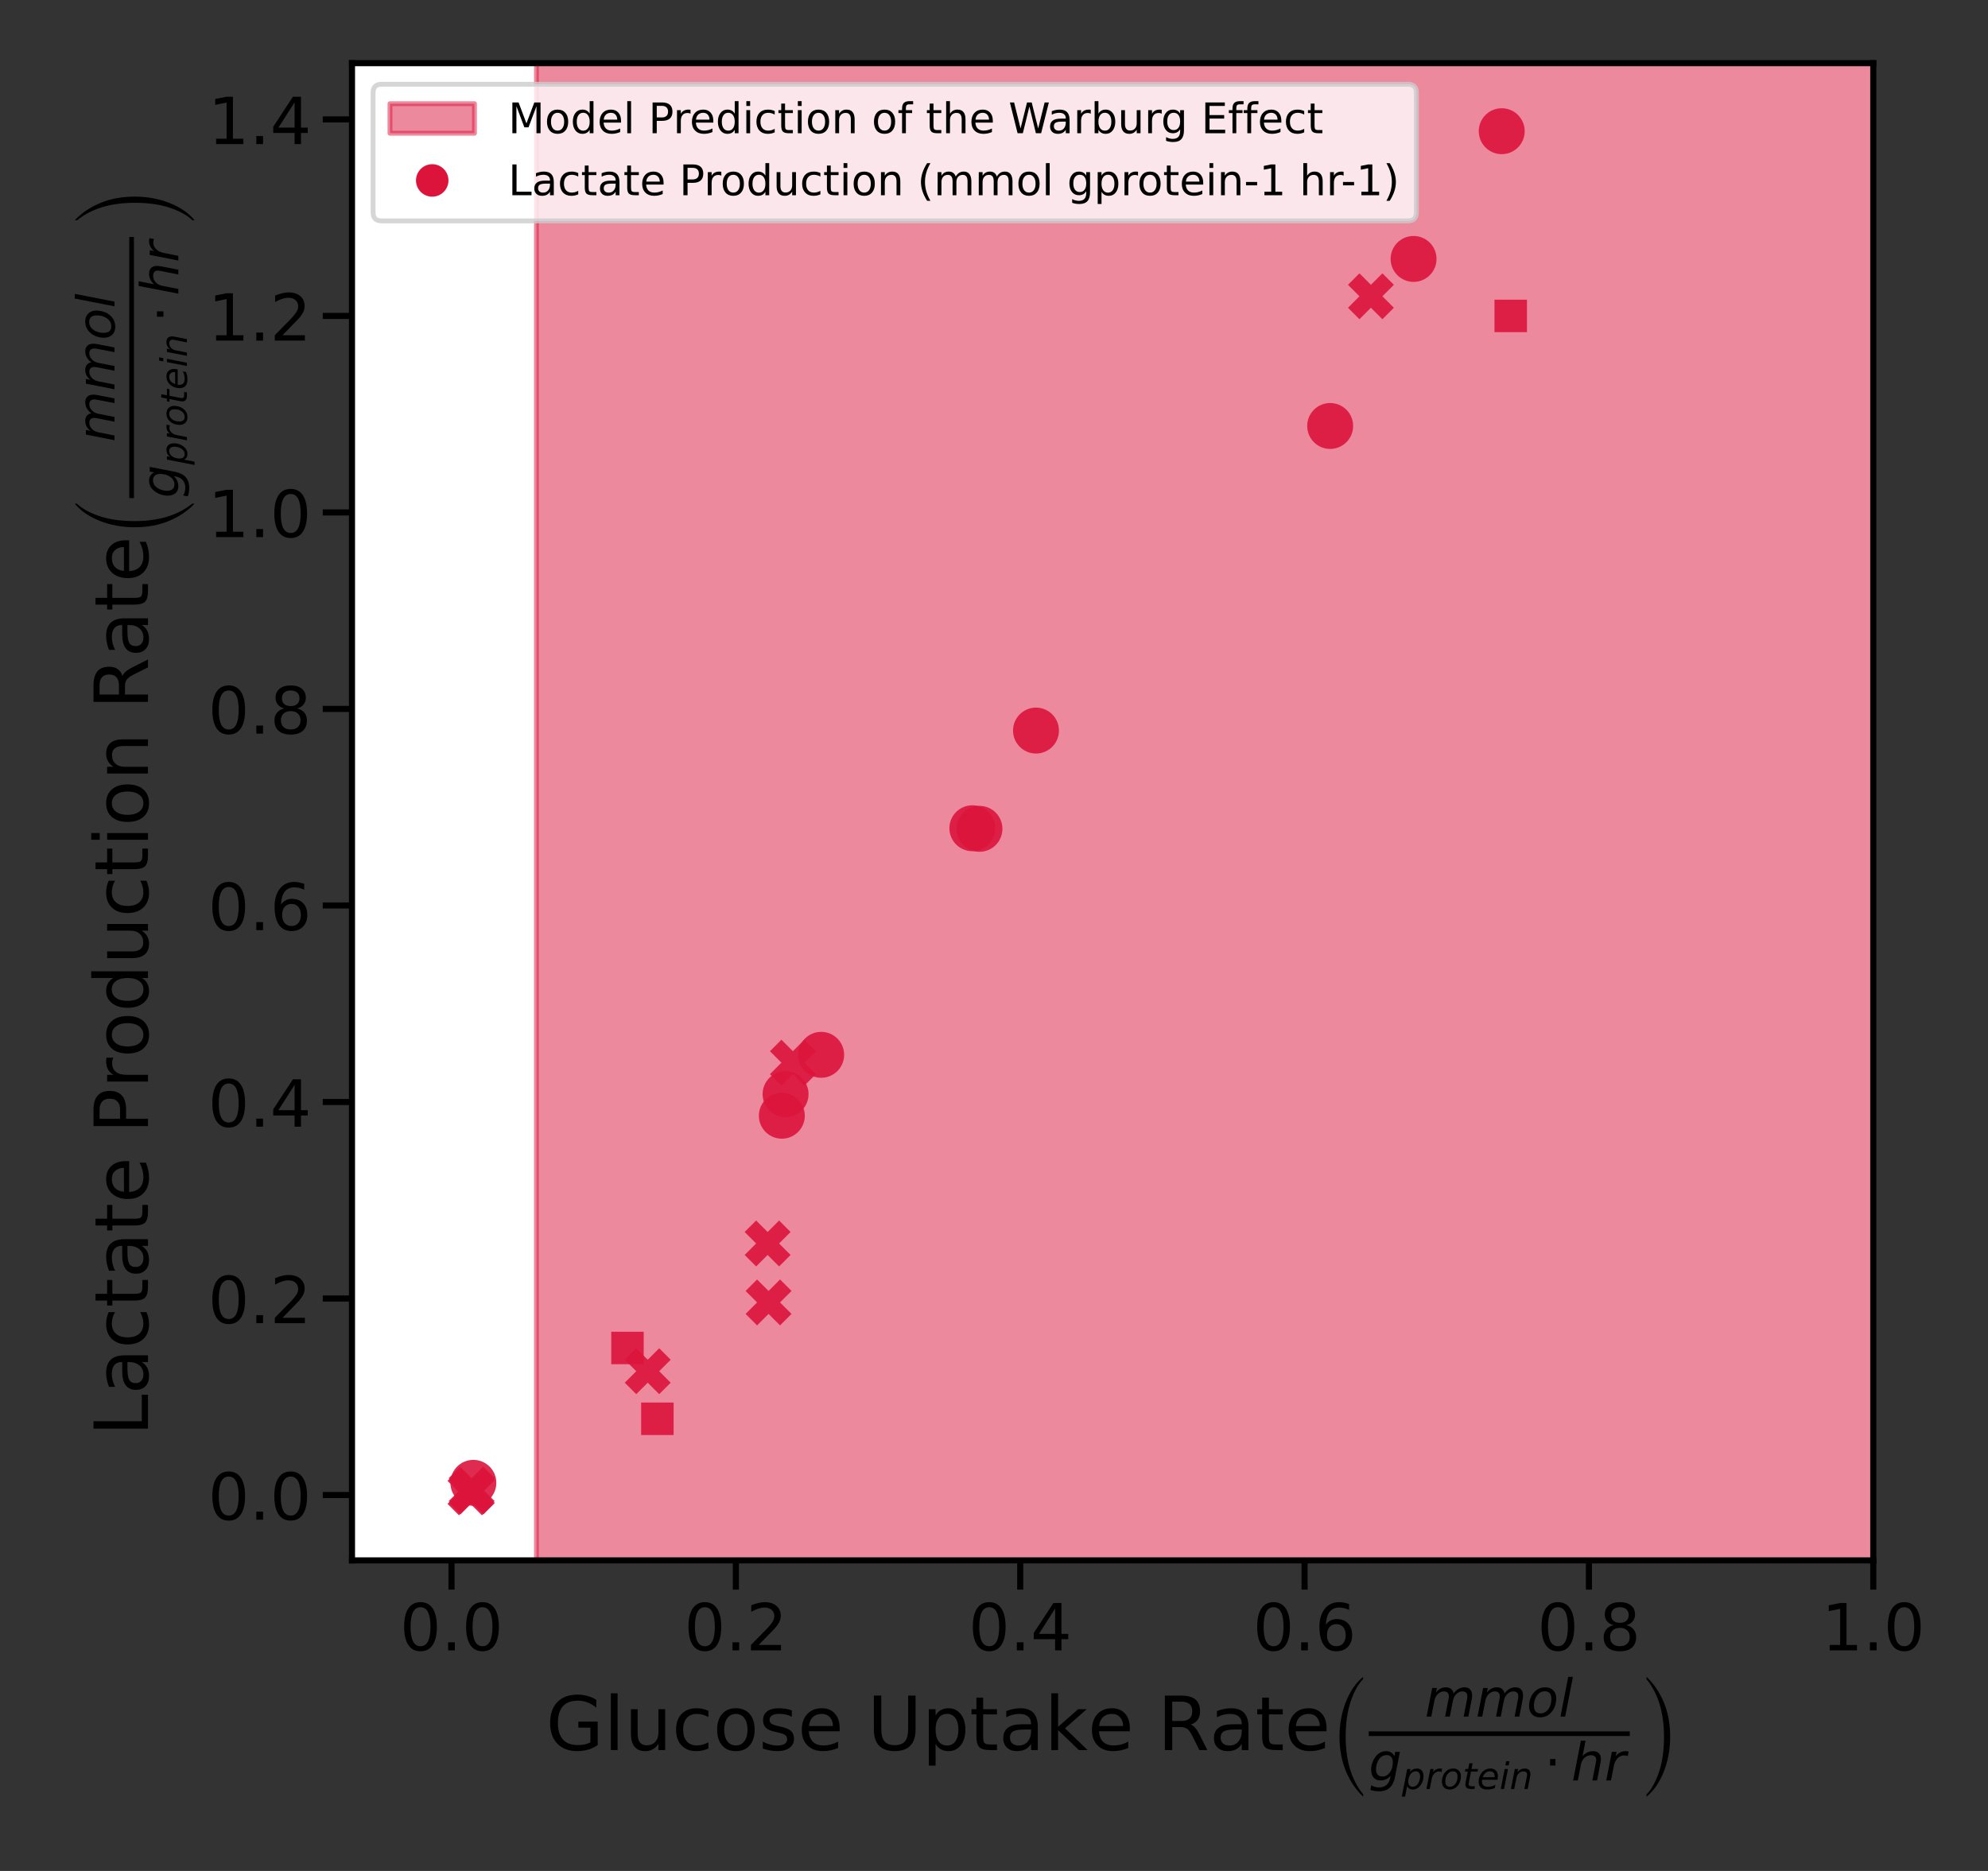 <?xml version="1.0" encoding="utf-8" standalone="no"?>
<!DOCTYPE svg PUBLIC "-//W3C//DTD SVG 1.1//EN"
  "http://www.w3.org/Graphics/SVG/1.1/DTD/svg11.dtd">
<!-- Created with matplotlib (https://matplotlib.org/) -->
<svg height="576pt" version="1.1" viewBox="0 0 612 576" width="612pt" xmlns="http://www.w3.org/2000/svg" xmlns:xlink="http://www.w3.org/1999/xlink">
 <rect x="0" y="0" width="612" height="576" fill="#333333" stroke="none"/>
 <defs>
  <style type="text/css">*{stroke-linecap:butt;stroke-linejoin:round;}</style>
 </defs>
 <g id="figure_1">
  <g id="patch_1">
   <path d="M 0 576 
L 612 576 
L 612 0 
L 0 0 
z
" style="fill:none;"/>
  </g>
  <g id="axes_1">
   <g id="patch_2">
    <path d="M 108.358 480.392 
L 576.685 480.392 
L 576.685 19.44 
L 108.358 19.44 
z
" style="fill:#ffffff;"/>
   </g>
   <g id="PathCollection_1"/>
   <g id="PathCollection_2"/>
   <g id="PathCollection_3"/>
   <g id="PathCollection_4"/>
   <g id="PathCollection_5"/>
   <g id="PathCollection_6"/>
   <g id="PathCollection_7"/>
   <g id="patch_3">
    <path clip-path="url(#p3f79306188)" d="M 165.147 480.392 
L 165.147 19.44 
L 576.685 19.44 
L 576.685 480.392 
z
" style="fill:#dc143c;opacity:0.5;stroke:#dc143c;stroke-linejoin:miter;stroke-width:1.5;"/>
   </g>
   <g id="matplotlib.axis_1">
    <g id="xtick_1">
     <g id="line2d_1">
      <defs>
       <path d="M 0 0 
L 0 9 
" id="m1586b08ff2" style="stroke:#000000;stroke-width:1.875;"/>
      </defs>
      <g>
       <use style="stroke:#000000;stroke-width:1.875;" x="138.996" xlink:href="#m1586b08ff2" y="480.392"/>
      </g>
     </g>
     <g id="text_1">
      <!-- 0.0 -->
      <g transform="translate(123.093 508.089)scale(0.2 -0.2)">
       <defs>
        <path d="M 31.781 66.406 
Q 24.172 66.406 20.328 58.906 
Q 16.5 51.422 16.5 36.375 
Q 16.5 21.391 20.328 13.891 
Q 24.172 6.391 31.781 6.391 
Q 39.453 6.391 43.281 13.891 
Q 47.125 21.391 47.125 36.375 
Q 47.125 51.422 43.281 58.906 
Q 39.453 66.406 31.781 66.406 
z
M 31.781 74.219 
Q 44.047 74.219 50.516 64.516 
Q 56.984 54.828 56.984 36.375 
Q 56.984 17.969 50.516 8.266 
Q 44.047 -1.422 31.781 -1.422 
Q 19.531 -1.422 13.062 8.266 
Q 6.594 17.969 6.594 36.375 
Q 6.594 54.828 13.062 64.516 
Q 19.531 74.219 31.781 74.219 
z
" id="DejaVuSans-48"/>
        <path d="M 10.688 12.406 
L 21 12.406 
L 21 0 
L 10.688 0 
z
" id="DejaVuSans-46"/>
       </defs>
       <use xlink:href="#DejaVuSans-48"/>
       <use x="63.623" xlink:href="#DejaVuSans-46"/>
       <use x="95.41" xlink:href="#DejaVuSans-48"/>
      </g>
     </g>
    </g>
    <g id="xtick_2">
     <g id="line2d_2">
      <g>
       <use style="stroke:#000000;stroke-width:1.875;" x="226.534" xlink:href="#m1586b08ff2" y="480.392"/>
      </g>
     </g>
     <g id="text_2">
      <!-- 0.2 -->
      <g transform="translate(210.63 508.089)scale(0.2 -0.2)">
       <defs>
        <path d="M 19.188 8.297 
L 53.609 8.297 
L 53.609 0 
L 7.328 0 
L 7.328 8.297 
Q 12.938 14.109 22.625 23.891 
Q 32.328 33.688 34.812 36.531 
Q 39.547 41.844 41.422 45.531 
Q 43.312 49.219 43.312 52.781 
Q 43.312 58.594 39.234 62.25 
Q 35.156 65.922 28.609 65.922 
Q 23.969 65.922 18.812 64.312 
Q 13.672 62.703 7.812 59.422 
L 7.812 69.391 
Q 13.766 71.781 18.938 73 
Q 24.125 74.219 28.422 74.219 
Q 39.75 74.219 46.484 68.547 
Q 53.219 62.891 53.219 53.422 
Q 53.219 48.922 51.531 44.891 
Q 49.859 40.875 45.406 35.406 
Q 44.188 33.984 37.641 27.219 
Q 31.109 20.453 19.188 8.297 
z
" id="DejaVuSans-50"/>
       </defs>
       <use xlink:href="#DejaVuSans-48"/>
       <use x="63.623" xlink:href="#DejaVuSans-46"/>
       <use x="95.41" xlink:href="#DejaVuSans-50"/>
      </g>
     </g>
    </g>
    <g id="xtick_3">
     <g id="line2d_3">
      <g>
       <use style="stroke:#000000;stroke-width:1.875;" x="314.071" xlink:href="#m1586b08ff2" y="480.392"/>
      </g>
     </g>
     <g id="text_3">
      <!-- 0.4 -->
      <g transform="translate(298.168 508.089)scale(0.2 -0.2)">
       <defs>
        <path d="M 37.797 64.312 
L 12.891 25.391 
L 37.797 25.391 
z
M 35.203 72.906 
L 47.609 72.906 
L 47.609 25.391 
L 58.016 25.391 
L 58.016 17.188 
L 47.609 17.188 
L 47.609 0 
L 37.797 0 
L 37.797 17.188 
L 4.891 17.188 
L 4.891 26.703 
z
" id="DejaVuSans-52"/>
       </defs>
       <use xlink:href="#DejaVuSans-48"/>
       <use x="63.623" xlink:href="#DejaVuSans-46"/>
       <use x="95.41" xlink:href="#DejaVuSans-52"/>
      </g>
     </g>
    </g>
    <g id="xtick_4">
     <g id="line2d_4">
      <g>
       <use style="stroke:#000000;stroke-width:1.875;" x="401.609" xlink:href="#m1586b08ff2" y="480.392"/>
      </g>
     </g>
     <g id="text_4">
      <!-- 0.6 -->
      <g transform="translate(385.706 508.089)scale(0.2 -0.2)">
       <defs>
        <path d="M 33.016 40.375 
Q 26.375 40.375 22.484 35.828 
Q 18.609 31.297 18.609 23.391 
Q 18.609 15.531 22.484 10.953 
Q 26.375 6.391 33.016 6.391 
Q 39.656 6.391 43.531 10.953 
Q 47.406 15.531 47.406 23.391 
Q 47.406 31.297 43.531 35.828 
Q 39.656 40.375 33.016 40.375 
z
M 52.594 71.297 
L 52.594 62.312 
Q 48.875 64.062 45.094 64.984 
Q 41.312 65.922 37.594 65.922 
Q 27.828 65.922 22.672 59.328 
Q 17.531 52.734 16.797 39.406 
Q 19.672 43.656 24.016 45.922 
Q 28.375 48.188 33.594 48.188 
Q 44.578 48.188 50.953 41.516 
Q 57.328 34.859 57.328 23.391 
Q 57.328 12.156 50.688 5.359 
Q 44.047 -1.422 33.016 -1.422 
Q 20.359 -1.422 13.672 8.266 
Q 6.984 17.969 6.984 36.375 
Q 6.984 53.656 15.188 63.938 
Q 23.391 74.219 37.203 74.219 
Q 40.922 74.219 44.703 73.484 
Q 48.484 72.75 52.594 71.297 
z
" id="DejaVuSans-54"/>
       </defs>
       <use xlink:href="#DejaVuSans-48"/>
       <use x="63.623" xlink:href="#DejaVuSans-46"/>
       <use x="95.41" xlink:href="#DejaVuSans-54"/>
      </g>
     </g>
    </g>
    <g id="xtick_5">
     <g id="line2d_5">
      <g>
       <use style="stroke:#000000;stroke-width:1.875;" x="489.147" xlink:href="#m1586b08ff2" y="480.392"/>
      </g>
     </g>
     <g id="text_5">
      <!-- 0.8 -->
      <g transform="translate(473.244 508.089)scale(0.2 -0.2)">
       <defs>
        <path d="M 31.781 34.625 
Q 24.75 34.625 20.719 30.859 
Q 16.703 27.094 16.703 20.516 
Q 16.703 13.922 20.719 10.156 
Q 24.75 6.391 31.781 6.391 
Q 38.812 6.391 42.859 10.172 
Q 46.922 13.969 46.922 20.516 
Q 46.922 27.094 42.891 30.859 
Q 38.875 34.625 31.781 34.625 
z
M 21.922 38.812 
Q 15.578 40.375 12.031 44.719 
Q 8.5 49.078 8.5 55.328 
Q 8.5 64.062 14.719 69.141 
Q 20.953 74.219 31.781 74.219 
Q 42.672 74.219 48.875 69.141 
Q 55.078 64.062 55.078 55.328 
Q 55.078 49.078 51.531 44.719 
Q 48 40.375 41.703 38.812 
Q 48.828 37.156 52.797 32.312 
Q 56.781 27.484 56.781 20.516 
Q 56.781 9.906 50.312 4.234 
Q 43.844 -1.422 31.781 -1.422 
Q 19.734 -1.422 13.25 4.234 
Q 6.781 9.906 6.781 20.516 
Q 6.781 27.484 10.781 32.312 
Q 14.797 37.156 21.922 38.812 
z
M 18.312 54.391 
Q 18.312 48.734 21.844 45.562 
Q 25.391 42.391 31.781 42.391 
Q 38.141 42.391 41.719 45.562 
Q 45.312 48.734 45.312 54.391 
Q 45.312 60.062 41.719 63.234 
Q 38.141 66.406 31.781 66.406 
Q 25.391 66.406 21.844 63.234 
Q 18.312 60.062 18.312 54.391 
z
" id="DejaVuSans-56"/>
       </defs>
       <use xlink:href="#DejaVuSans-48"/>
       <use x="63.623" xlink:href="#DejaVuSans-46"/>
       <use x="95.41" xlink:href="#DejaVuSans-56"/>
      </g>
     </g>
    </g>
    <g id="xtick_6">
     <g id="line2d_6">
      <g>
       <use style="stroke:#000000;stroke-width:1.875;" x="576.685" xlink:href="#m1586b08ff2" y="480.392"/>
      </g>
     </g>
     <g id="text_6">
      <!-- 1.0 -->
      <g transform="translate(560.782 508.089)scale(0.2 -0.2)">
       <defs>
        <path d="M 12.406 8.297 
L 28.516 8.297 
L 28.516 63.922 
L 10.984 60.406 
L 10.984 69.391 
L 28.422 72.906 
L 38.281 72.906 
L 38.281 8.297 
L 54.391 8.297 
L 54.391 0 
L 12.406 0 
z
" id="DejaVuSans-49"/>
       </defs>
       <use xlink:href="#DejaVuSans-49"/>
       <use x="63.623" xlink:href="#DejaVuSans-46"/>
       <use x="95.41" xlink:href="#DejaVuSans-48"/>
      </g>
     </g>
    </g>
    <g id="text_7">
     <!-- Glucose Uptake Rate$ \left(\frac{mmol}{g_{protein} \cdot hr^{}}\right)$ -->
     <g transform="translate(168.066 538.789)scale(0.23 -0.23)">
      <defs>
       <path d="M 59.516 10.406 
L 59.516 29.984 
L 43.406 29.984 
L 43.406 38.094 
L 69.281 38.094 
L 69.281 6.781 
Q 63.578 2.734 56.688 0.656 
Q 49.812 -1.422 42 -1.422 
Q 24.906 -1.422 15.25 8.562 
Q 5.609 18.562 5.609 36.375 
Q 5.609 54.25 15.25 64.234 
Q 24.906 74.219 42 74.219 
Q 49.125 74.219 55.547 72.453 
Q 61.969 70.703 67.391 67.281 
L 67.391 56.781 
Q 61.922 61.422 55.766 63.766 
Q 49.609 66.109 42.828 66.109 
Q 29.438 66.109 22.719 58.641 
Q 16.016 51.172 16.016 36.375 
Q 16.016 21.625 22.719 14.156 
Q 29.438 6.688 42.828 6.688 
Q 48.047 6.688 52.141 7.594 
Q 56.25 8.5 59.516 10.406 
z
" id="DejaVuSans-71"/>
       <path d="M 9.422 75.984 
L 18.406 75.984 
L 18.406 0 
L 9.422 0 
z
" id="DejaVuSans-108"/>
       <path d="M 8.5 21.578 
L 8.5 54.688 
L 17.484 54.688 
L 17.484 21.922 
Q 17.484 14.156 20.5 10.266 
Q 23.531 6.391 29.594 6.391 
Q 36.859 6.391 41.078 11.031 
Q 45.312 15.672 45.312 23.688 
L 45.312 54.688 
L 54.297 54.688 
L 54.297 0 
L 45.312 0 
L 45.312 8.406 
Q 42.047 3.422 37.719 1 
Q 33.406 -1.422 27.688 -1.422 
Q 18.266 -1.422 13.375 4.438 
Q 8.5 10.297 8.5 21.578 
z
M 31.109 56 
z
" id="DejaVuSans-117"/>
       <path d="M 48.781 52.594 
L 48.781 44.188 
Q 44.969 46.297 41.141 47.344 
Q 37.312 48.391 33.406 48.391 
Q 24.656 48.391 19.812 42.844 
Q 14.984 37.312 14.984 27.297 
Q 14.984 17.281 19.812 11.734 
Q 24.656 6.203 33.406 6.203 
Q 37.312 6.203 41.141 7.25 
Q 44.969 8.297 48.781 10.406 
L 48.781 2.094 
Q 45.016 0.344 40.984 -0.531 
Q 36.969 -1.422 32.422 -1.422 
Q 20.062 -1.422 12.781 6.344 
Q 5.516 14.109 5.516 27.297 
Q 5.516 40.672 12.859 48.328 
Q 20.219 56 33.016 56 
Q 37.156 56 41.109 55.141 
Q 45.062 54.297 48.781 52.594 
z
" id="DejaVuSans-99"/>
       <path d="M 30.609 48.391 
Q 23.391 48.391 19.188 42.75 
Q 14.984 37.109 14.984 27.297 
Q 14.984 17.484 19.156 11.844 
Q 23.344 6.203 30.609 6.203 
Q 37.797 6.203 41.984 11.859 
Q 46.188 17.531 46.188 27.297 
Q 46.188 37.016 41.984 42.703 
Q 37.797 48.391 30.609 48.391 
z
M 30.609 56 
Q 42.328 56 49.016 48.375 
Q 55.719 40.766 55.719 27.297 
Q 55.719 13.875 49.016 6.219 
Q 42.328 -1.422 30.609 -1.422 
Q 18.844 -1.422 12.172 6.219 
Q 5.516 13.875 5.516 27.297 
Q 5.516 40.766 12.172 48.375 
Q 18.844 56 30.609 56 
z
" id="DejaVuSans-111"/>
       <path d="M 44.281 53.078 
L 44.281 44.578 
Q 40.484 46.531 36.375 47.5 
Q 32.281 48.484 27.875 48.484 
Q 21.188 48.484 17.844 46.438 
Q 14.5 44.391 14.5 40.281 
Q 14.5 37.156 16.891 35.375 
Q 19.281 33.594 26.516 31.984 
L 29.594 31.297 
Q 39.156 29.25 43.188 25.516 
Q 47.219 21.781 47.219 15.094 
Q 47.219 7.469 41.188 3.016 
Q 35.156 -1.422 24.609 -1.422 
Q 20.219 -1.422 15.453 -0.562 
Q 10.688 0.297 5.422 2 
L 5.422 11.281 
Q 10.406 8.688 15.234 7.391 
Q 20.062 6.109 24.812 6.109 
Q 31.156 6.109 34.562 8.281 
Q 37.984 10.453 37.984 14.406 
Q 37.984 18.062 35.516 20.016 
Q 33.062 21.969 24.703 23.781 
L 21.578 24.516 
Q 13.234 26.266 9.516 29.906 
Q 5.812 33.547 5.812 39.891 
Q 5.812 47.609 11.281 51.797 
Q 16.75 56 26.812 56 
Q 31.781 56 36.172 55.266 
Q 40.578 54.547 44.281 53.078 
z
" id="DejaVuSans-115"/>
       <path d="M 56.203 29.594 
L 56.203 25.203 
L 14.891 25.203 
Q 15.484 15.922 20.484 11.062 
Q 25.484 6.203 34.422 6.203 
Q 39.594 6.203 44.453 7.469 
Q 49.312 8.734 54.109 11.281 
L 54.109 2.781 
Q 49.266 0.734 44.188 -0.344 
Q 39.109 -1.422 33.891 -1.422 
Q 20.797 -1.422 13.156 6.188 
Q 5.516 13.812 5.516 26.812 
Q 5.516 40.234 12.766 48.109 
Q 20.016 56 32.328 56 
Q 43.359 56 49.781 48.891 
Q 56.203 41.797 56.203 29.594 
z
M 47.219 32.234 
Q 47.125 39.594 43.094 43.984 
Q 39.062 48.391 32.422 48.391 
Q 24.906 48.391 20.391 44.141 
Q 15.875 39.891 15.188 32.172 
z
" id="DejaVuSans-101"/>
       <path id="DejaVuSans-32"/>
       <path d="M 8.688 72.906 
L 18.609 72.906 
L 18.609 28.609 
Q 18.609 16.891 22.844 11.734 
Q 27.094 6.594 36.625 6.594 
Q 46.094 6.594 50.344 11.734 
Q 54.594 16.891 54.594 28.609 
L 54.594 72.906 
L 64.5 72.906 
L 64.5 27.391 
Q 64.5 13.141 57.438 5.859 
Q 50.391 -1.422 36.625 -1.422 
Q 22.797 -1.422 15.734 5.859 
Q 8.688 13.141 8.688 27.391 
z
" id="DejaVuSans-85"/>
       <path d="M 18.109 8.203 
L 18.109 -20.797 
L 9.078 -20.797 
L 9.078 54.688 
L 18.109 54.688 
L 18.109 46.391 
Q 20.953 51.266 25.266 53.625 
Q 29.594 56 35.594 56 
Q 45.562 56 51.781 48.094 
Q 58.016 40.188 58.016 27.297 
Q 58.016 14.406 51.781 6.484 
Q 45.562 -1.422 35.594 -1.422 
Q 29.594 -1.422 25.266 0.953 
Q 20.953 3.328 18.109 8.203 
z
M 48.688 27.297 
Q 48.688 37.203 44.609 42.844 
Q 40.531 48.484 33.406 48.484 
Q 26.266 48.484 22.188 42.844 
Q 18.109 37.203 18.109 27.297 
Q 18.109 17.391 22.188 11.75 
Q 26.266 6.109 33.406 6.109 
Q 40.531 6.109 44.609 11.75 
Q 48.688 17.391 48.688 27.297 
z
" id="DejaVuSans-112"/>
       <path d="M 18.312 70.219 
L 18.312 54.688 
L 36.812 54.688 
L 36.812 47.703 
L 18.312 47.703 
L 18.312 18.016 
Q 18.312 11.328 20.141 9.422 
Q 21.969 7.516 27.594 7.516 
L 36.812 7.516 
L 36.812 0 
L 27.594 0 
Q 17.188 0 13.234 3.875 
Q 9.281 7.766 9.281 18.016 
L 9.281 47.703 
L 2.688 47.703 
L 2.688 54.688 
L 9.281 54.688 
L 9.281 70.219 
z
" id="DejaVuSans-116"/>
       <path d="M 34.281 27.484 
Q 23.391 27.484 19.188 25 
Q 14.984 22.516 14.984 16.5 
Q 14.984 11.719 18.141 8.906 
Q 21.297 6.109 26.703 6.109 
Q 34.188 6.109 38.703 11.406 
Q 43.219 16.703 43.219 25.484 
L 43.219 27.484 
z
M 52.203 31.203 
L 52.203 0 
L 43.219 0 
L 43.219 8.297 
Q 40.141 3.328 35.547 0.953 
Q 30.953 -1.422 24.312 -1.422 
Q 15.922 -1.422 10.953 3.297 
Q 6 8.016 6 15.922 
Q 6 25.141 12.172 29.828 
Q 18.359 34.516 30.609 34.516 
L 43.219 34.516 
L 43.219 35.406 
Q 43.219 41.609 39.141 45 
Q 35.062 48.391 27.688 48.391 
Q 23 48.391 18.547 47.266 
Q 14.109 46.141 10.016 43.891 
L 10.016 52.203 
Q 14.938 54.109 19.578 55.047 
Q 24.219 56 28.609 56 
Q 40.484 56 46.344 49.844 
Q 52.203 43.703 52.203 31.203 
z
" id="DejaVuSans-97"/>
       <path d="M 9.078 75.984 
L 18.109 75.984 
L 18.109 31.109 
L 44.922 54.688 
L 56.391 54.688 
L 27.391 29.109 
L 57.625 0 
L 45.906 0 
L 18.109 26.703 
L 18.109 0 
L 9.078 0 
z
" id="DejaVuSans-107"/>
       <path d="M 44.391 34.188 
Q 47.562 33.109 50.562 29.594 
Q 53.562 26.078 56.594 19.922 
L 66.609 0 
L 56 0 
L 46.688 18.703 
Q 43.062 26.031 39.672 28.422 
Q 36.281 30.812 30.422 30.812 
L 19.672 30.812 
L 19.672 0 
L 9.812 0 
L 9.812 72.906 
L 32.078 72.906 
Q 44.578 72.906 50.734 67.672 
Q 56.891 62.453 56.891 51.906 
Q 56.891 45.016 53.688 40.469 
Q 50.484 35.938 44.391 34.188 
z
M 19.672 64.797 
L 19.672 38.922 
L 32.078 38.922 
Q 39.203 38.922 42.844 42.219 
Q 46.484 45.516 46.484 51.906 
Q 46.484 58.297 42.844 61.547 
Q 39.203 64.797 32.078 64.797 
z
" id="DejaVuSans-82"/>
       <path d="M 50.297 -24.297 
L 50.297 -27.906 
Q 33.5 -12.094 23.703 11.406 
Q 13.906 34.906 13.906 64.297 
Q 13.906 93.797 23.953 118.641 
Q 34 143.5 50.297 156.594 
L 50.297 153.297 
Q 38.906 141.594 31.156 118.844 
Q 23.406 96.094 23.406 64.297 
Q 23.406 8.797 50.297 -24.297 
z
" id="STIXSizeTwoSym-Regular-40"/>
       <path d="M 89.797 33.016 
L 83.406 0 
L 74.422 0 
L 80.719 32.719 
Q 81.109 34.812 81.297 36.328 
Q 81.5 37.844 81.5 38.922 
Q 81.5 43.312 79.047 45.75 
Q 76.609 48.188 72.219 48.188 
Q 65.672 48.188 60.547 43.281 
Q 55.422 38.375 53.906 30.516 
L 47.906 0 
L 38.922 0 
L 45.312 32.719 
Q 45.703 34.516 45.891 36.047 
Q 46.094 37.594 46.094 38.812 
Q 46.094 43.266 43.656 45.719 
Q 41.219 48.188 36.922 48.188 
Q 30.281 48.188 25.141 43.281 
Q 20.016 38.375 18.5 30.516 
L 12.5 0 
L 3.516 0 
L 14.203 54.688 
L 23.188 54.688 
L 21.484 46.188 
Q 25.141 50.984 30.047 53.484 
Q 34.969 56 40.578 56 
Q 46.531 56 50.359 52.875 
Q 54.203 49.75 54.984 44.188 
Q 59.078 49.953 64.469 52.969 
Q 69.875 56 75.875 56 
Q 82.906 56 86.734 51.953 
Q 90.578 47.906 90.578 40.484 
Q 90.578 38.875 90.375 36.938 
Q 90.188 35.016 89.797 33.016 
z
" id="DejaVuSans-Oblique-109"/>
       <path d="M 25.391 -1.422 
Q 15.766 -1.422 10.172 4.516 
Q 4.594 10.453 4.594 20.703 
Q 4.594 26.656 6.516 32.828 
Q 8.453 39.016 11.531 43.219 
Q 16.359 49.75 22.312 52.875 
Q 28.266 56 35.797 56 
Q 45.125 56 50.859 50.188 
Q 56.594 44.391 56.594 35.016 
Q 56.594 28.516 54.688 22.062 
Q 52.781 15.625 49.703 11.375 
Q 44.922 4.828 38.969 1.703 
Q 33.016 -1.422 25.391 -1.422 
z
M 13.922 21 
Q 13.922 13.578 17.016 9.891 
Q 20.125 6.203 26.422 6.203 
Q 35.453 6.203 41.375 14.078 
Q 47.312 21.969 47.312 34.078 
Q 47.312 41.156 44.141 44.766 
Q 40.969 48.391 34.812 48.391 
Q 29.734 48.391 25.781 46.016 
Q 21.828 43.656 18.703 38.812 
Q 16.406 35.203 15.156 30.562 
Q 13.922 25.922 13.922 21 
z
" id="DejaVuSans-Oblique-111"/>
       <path d="M 18.312 75.984 
L 27.297 75.984 
L 12.5 0 
L 3.516 0 
z
" id="DejaVuSans-Oblique-108"/>
       <path d="M 59.625 54.688 
L 50.297 6.781 
Q 47.609 -7.125 40.016 -13.953 
Q 32.422 -20.797 19.578 -20.797 
Q 14.844 -20.797 10.781 -20.094 
Q 6.734 -19.391 3.219 -17.922 
L 4.891 -9.188 
Q 8.203 -11.328 11.906 -12.344 
Q 15.625 -13.375 19.828 -13.375 
Q 28.375 -13.375 33.859 -8.703 
Q 39.359 -4.047 41.109 4.688 
L 41.891 8.797 
Q 38.141 4.5 33.156 2.25 
Q 28.172 0 22.406 0 
Q 14.109 0 9.344 5.484 
Q 4.594 10.984 4.594 20.609 
Q 4.594 28.172 7.469 35.422 
Q 10.359 42.672 15.578 48.297 
Q 19.047 52 23.656 54 
Q 28.266 56 33.297 56 
Q 38.812 56 42.906 53.438 
Q 47.016 50.875 49.031 46.188 
L 50.594 54.688 
z
M 46.094 34.625 
Q 46.094 41.266 42.969 44.875 
Q 39.844 48.484 34.078 48.484 
Q 30.516 48.484 27.297 47.062 
Q 24.078 45.656 21.781 43.109 
Q 18.062 38.922 15.984 33.234 
Q 13.922 27.547 13.922 21.484 
Q 13.922 14.75 17.062 11.125 
Q 20.219 7.516 26.125 7.516 
Q 34.672 7.516 40.375 15.25 
Q 46.094 23 46.094 34.625 
z
" id="DejaVuSans-Oblique-103"/>
       <path d="M 49.609 33.688 
Q 49.609 40.875 46.484 44.672 
Q 43.359 48.484 37.5 48.484 
Q 33.5 48.484 29.859 46.438 
Q 26.219 44.391 23.391 40.484 
Q 20.609 36.625 18.938 31.156 
Q 17.281 25.688 17.281 20.312 
Q 17.281 13.484 20.406 9.797 
Q 23.531 6.109 29.297 6.109 
Q 33.547 6.109 37.188 8.109 
Q 40.828 10.109 43.406 13.922 
Q 46.188 17.922 47.891 23.344 
Q 49.609 28.766 49.609 33.688 
z
M 21.781 46.391 
Q 25.391 51.125 30.297 53.562 
Q 35.203 56 41.219 56 
Q 49.609 56 54.25 50.5 
Q 58.891 45.016 58.891 35.109 
Q 58.891 27 56 19.656 
Q 53.125 12.312 47.703 6.5 
Q 44.094 2.641 39.547 0.609 
Q 35.016 -1.422 29.984 -1.422 
Q 24.172 -1.422 20.219 1 
Q 16.266 3.422 14.312 8.203 
L 8.688 -20.797 
L -0.297 -20.797 
L 14.406 54.688 
L 23.391 54.688 
z
" id="DejaVuSans-Oblique-112"/>
       <path d="M 44.578 46.391 
Q 43.219 47.125 41.453 47.516 
Q 39.703 47.906 37.703 47.906 
Q 30.516 47.906 25.141 42.453 
Q 19.781 37.016 18.016 27.875 
L 12.5 0 
L 3.516 0 
L 14.203 54.688 
L 23.188 54.688 
L 21.484 46.188 
Q 25.047 50.922 30 53.453 
Q 34.969 56 40.578 56 
Q 42.047 56 43.453 55.828 
Q 44.875 55.672 46.297 55.281 
z
" id="DejaVuSans-Oblique-114"/>
       <path d="M 42.281 54.688 
L 40.922 47.703 
L 23 47.703 
L 17.188 18.016 
Q 16.891 16.359 16.75 15.234 
Q 16.609 14.109 16.609 13.484 
Q 16.609 10.359 18.484 8.938 
Q 20.359 7.516 24.516 7.516 
L 33.594 7.516 
L 32.078 0 
L 23.484 0 
Q 15.484 0 11.547 3.125 
Q 7.625 6.25 7.625 12.594 
Q 7.625 13.719 7.766 15.062 
Q 7.906 16.406 8.203 18.016 
L 14.016 47.703 
L 6.391 47.703 
L 7.812 54.688 
L 15.281 54.688 
L 18.312 70.219 
L 27.297 70.219 
L 24.312 54.688 
z
" id="DejaVuSans-Oblique-116"/>
       <path d="M 48.094 32.234 
Q 48.25 33.016 48.312 33.844 
Q 48.391 34.672 48.391 35.5 
Q 48.391 41.453 44.891 44.922 
Q 41.406 48.391 35.406 48.391 
Q 28.719 48.391 23.578 44.156 
Q 18.453 39.938 15.828 32.172 
z
M 55.906 25.203 
L 14.109 25.203 
Q 13.812 23.344 13.719 22.266 
Q 13.625 21.188 13.625 20.406 
Q 13.625 13.625 17.797 9.906 
Q 21.969 6.203 29.594 6.203 
Q 35.453 6.203 40.672 7.516 
Q 45.906 8.844 50.391 11.375 
L 48.688 2.484 
Q 43.844 0.531 38.688 -0.438 
Q 33.547 -1.422 28.219 -1.422 
Q 16.844 -1.422 10.719 4.016 
Q 4.594 9.469 4.594 19.484 
Q 4.594 28.031 7.641 35.375 
Q 10.688 42.719 16.609 48.484 
Q 20.406 52.094 25.656 54.047 
Q 30.906 56 36.812 56 
Q 46.094 56 51.578 50.438 
Q 57.078 44.875 57.078 35.5 
Q 57.078 33.25 56.781 30.688 
Q 56.5 28.125 55.906 25.203 
z
" id="DejaVuSans-Oblique-101"/>
       <path d="M 18.312 75.984 
L 27.297 75.984 
L 25.094 64.594 
L 16.109 64.594 
z
M 14.203 54.688 
L 23.188 54.688 
L 12.5 0 
L 3.516 0 
z
" id="DejaVuSans-Oblique-105"/>
       <path d="M 55.719 33.016 
L 49.312 0 
L 40.281 0 
L 46.688 32.672 
Q 47.125 34.969 47.359 36.719 
Q 47.609 38.484 47.609 39.5 
Q 47.609 43.609 45.016 45.891 
Q 42.438 48.188 37.797 48.188 
Q 30.562 48.188 25.344 43.375 
Q 20.125 38.578 18.5 30.328 
L 12.5 0 
L 3.516 0 
L 14.109 54.688 
L 23.094 54.688 
L 21.297 46.094 
Q 25.047 50.828 30.312 53.406 
Q 35.594 56 41.406 56 
Q 48.641 56 52.609 52.094 
Q 56.594 48.188 56.594 41.109 
Q 56.594 39.359 56.375 37.359 
Q 56.156 35.359 55.719 33.016 
z
" id="DejaVuSans-Oblique-110"/>
       <path d="M 10.688 40.922 
L 21 40.922 
L 21 28.516 
L 10.688 28.516 
z
" id="DejaVuSans-8901"/>
       <path d="M 55.719 33.016 
L 49.312 0 
L 40.281 0 
L 46.688 32.672 
Q 47.125 34.969 47.359 36.719 
Q 47.609 38.484 47.609 39.5 
Q 47.609 43.609 45.016 45.891 
Q 42.438 48.188 37.797 48.188 
Q 30.562 48.188 25.266 43.297 
Q 19.969 38.422 18.406 30.328 
L 12.5 0 
L 3.516 0 
L 18.312 75.984 
L 27.297 75.984 
L 21.484 46.094 
Q 24.906 50.688 30.219 53.344 
Q 35.547 56 41.406 56 
Q 48.641 56 52.609 52.094 
Q 56.594 48.188 56.594 41.109 
Q 56.594 39.359 56.375 37.359 
Q 56.156 35.359 55.719 33.016 
z
" id="DejaVuSans-Oblique-104"/>
       <path d="M 11.406 153 
L 11.406 156.594 
Q 28.203 140.797 38 117.297 
Q 47.797 93.797 47.797 64.297 
Q 47.797 34.906 37.75 10.047 
Q 27.703 -14.797 11.406 -27.906 
L 11.406 -24.594 
Q 22.797 -12.906 30.547 9.891 
Q 38.297 32.703 38.297 64.297 
Q 38.297 119.906 11.406 153 
z
" id="STIXSizeTwoSym-Regular-41"/>
      </defs>
      <use transform="translate(0 0.019)" xlink:href="#DejaVuSans-71"/>
      <use transform="translate(77.49 0.019)" xlink:href="#DejaVuSans-108"/>
      <use transform="translate(105.273 0.019)" xlink:href="#DejaVuSans-117"/>
      <use transform="translate(168.652 0.019)" xlink:href="#DejaVuSans-99"/>
      <use transform="translate(223.633 0.019)" xlink:href="#DejaVuSans-111"/>
      <use transform="translate(284.814 0.019)" xlink:href="#DejaVuSans-115"/>
      <use transform="translate(336.914 0.019)" xlink:href="#DejaVuSans-101"/>
      <use transform="translate(398.438 0.019)" xlink:href="#DejaVuSans-32"/>
      <use transform="translate(430.225 0.019)" xlink:href="#DejaVuSans-85"/>
      <use transform="translate(503.418 0.019)" xlink:href="#DejaVuSans-112"/>
      <use transform="translate(566.895 0.019)" xlink:href="#DejaVuSans-116"/>
      <use transform="translate(606.104 0.019)" xlink:href="#DejaVuSans-97"/>
      <use transform="translate(667.383 0.019)" xlink:href="#DejaVuSans-107"/>
      <use transform="translate(725.293 0.019)" xlink:href="#DejaVuSans-101"/>
      <use transform="translate(786.816 0.019)" xlink:href="#DejaVuSans-32"/>
      <use transform="translate(818.604 0.019)" xlink:href="#DejaVuSans-82"/>
      <use transform="translate(888.086 0.019)" xlink:href="#DejaVuSans-97"/>
      <use transform="translate(949.365 0.019)" xlink:href="#DejaVuSans-116"/>
      <use transform="translate(988.574 0.019)" xlink:href="#DejaVuSans-101"/>
      <use transform="translate(1050.098 -38.064)scale(0.869)" xlink:href="#STIXSizeTwoSym-Regular-40"/>
      <use transform="translate(1176.267 44.811)scale(0.7)" xlink:href="#DejaVuSans-Oblique-109"/>
      <use transform="translate(1244.455 44.811)scale(0.7)" xlink:href="#DejaVuSans-Oblique-109"/>
      <use transform="translate(1312.644 44.811)scale(0.7)" xlink:href="#DejaVuSans-Oblique-111"/>
      <use transform="translate(1355.471 44.811)scale(0.7)" xlink:href="#DejaVuSans-Oblique-108"/>
      <use transform="translate(1101.267 -40.623)scale(0.7)" xlink:href="#DejaVuSans-Oblique-103"/>
      <use transform="translate(1145.701 -52.108)scale(0.49)" xlink:href="#DejaVuSans-Oblique-112"/>
      <use transform="translate(1176.804 -52.108)scale(0.49)" xlink:href="#DejaVuSans-Oblique-114"/>
      <use transform="translate(1196.95 -52.108)scale(0.49)" xlink:href="#DejaVuSans-Oblique-111"/>
      <use transform="translate(1226.929 -52.108)scale(0.49)" xlink:href="#DejaVuSans-Oblique-116"/>
      <use transform="translate(1246.141 -52.108)scale(0.49)" xlink:href="#DejaVuSans-Oblique-101"/>
      <use transform="translate(1276.288 -52.108)scale(0.49)" xlink:href="#DejaVuSans-Oblique-105"/>
      <use transform="translate(1289.901 -52.108)scale(0.49)" xlink:href="#DejaVuSans-Oblique-110"/>
      <use transform="translate(1336.509 -40.623)scale(0.7)" xlink:href="#DejaVuSans-8901"/>
      <use transform="translate(1372.397 -40.623)scale(0.7)" xlink:href="#DejaVuSans-Oblique-104"/>
      <use transform="translate(1416.763 -40.623)scale(0.7)" xlink:href="#DejaVuSans-Oblique-114"/>
      <use transform="translate(1463.211 -38.064)scale(0.869)" xlink:href="#STIXSizeTwoSym-Regular-41"/>
      <path d="M 1101.267 18.816 
L 1101.267 25.066 
L 1450.711 25.066 
L 1450.711 18.816 
L 1101.267 18.816 
z
"/>
     </g>
    </g>
   </g>
   <g id="matplotlib.axis_2">
    <g id="ytick_1">
     <g id="line2d_7">
      <defs>
       <path d="M 0 0 
L -9 0 
" id="m1e9c938b02" style="stroke:#000000;stroke-width:1.875;"/>
      </defs>
      <g>
       <use style="stroke:#000000;stroke-width:1.875;" x="108.358" xlink:href="#m1e9c938b02" y="460.262"/>
      </g>
     </g>
     <g id="text_8">
      <!-- 0.0 -->
      <g transform="translate(64.051 467.86)scale(0.2 -0.2)">
       <use xlink:href="#DejaVuSans-48"/>
       <use x="63.623" xlink:href="#DejaVuSans-46"/>
       <use x="95.41" xlink:href="#DejaVuSans-48"/>
      </g>
     </g>
    </g>
    <g id="ytick_2">
     <g id="line2d_8">
      <g>
       <use style="stroke:#000000;stroke-width:1.875;" x="108.358" xlink:href="#m1e9c938b02" y="399.762"/>
      </g>
     </g>
     <g id="text_9">
      <!-- 0.2 -->
      <g transform="translate(64.051 407.36)scale(0.2 -0.2)">
       <use xlink:href="#DejaVuSans-48"/>
       <use x="63.623" xlink:href="#DejaVuSans-46"/>
       <use x="95.41" xlink:href="#DejaVuSans-50"/>
      </g>
     </g>
    </g>
    <g id="ytick_3">
     <g id="line2d_9">
      <g>
       <use style="stroke:#000000;stroke-width:1.875;" x="108.358" xlink:href="#m1e9c938b02" y="339.262"/>
      </g>
     </g>
     <g id="text_10">
      <!-- 0.4 -->
      <g transform="translate(64.051 346.86)scale(0.2 -0.2)">
       <use xlink:href="#DejaVuSans-48"/>
       <use x="63.623" xlink:href="#DejaVuSans-46"/>
       <use x="95.41" xlink:href="#DejaVuSans-52"/>
      </g>
     </g>
    </g>
    <g id="ytick_4">
     <g id="line2d_10">
      <g>
       <use style="stroke:#000000;stroke-width:1.875;" x="108.358" xlink:href="#m1e9c938b02" y="278.762"/>
      </g>
     </g>
     <g id="text_11">
      <!-- 0.6 -->
      <g transform="translate(64.051 286.361)scale(0.2 -0.2)">
       <use xlink:href="#DejaVuSans-48"/>
       <use x="63.623" xlink:href="#DejaVuSans-46"/>
       <use x="95.41" xlink:href="#DejaVuSans-54"/>
      </g>
     </g>
    </g>
    <g id="ytick_5">
     <g id="line2d_11">
      <g>
       <use style="stroke:#000000;stroke-width:1.875;" x="108.358" xlink:href="#m1e9c938b02" y="218.262"/>
      </g>
     </g>
     <g id="text_12">
      <!-- 0.8 -->
      <g transform="translate(64.051 225.861)scale(0.2 -0.2)">
       <use xlink:href="#DejaVuSans-48"/>
       <use x="63.623" xlink:href="#DejaVuSans-46"/>
       <use x="95.41" xlink:href="#DejaVuSans-56"/>
      </g>
     </g>
    </g>
    <g id="ytick_6">
     <g id="line2d_12">
      <g>
       <use style="stroke:#000000;stroke-width:1.875;" x="108.358" xlink:href="#m1e9c938b02" y="157.762"/>
      </g>
     </g>
     <g id="text_13">
      <!-- 1.0 -->
      <g transform="translate(64.051 165.361)scale(0.2 -0.2)">
       <use xlink:href="#DejaVuSans-49"/>
       <use x="63.623" xlink:href="#DejaVuSans-46"/>
       <use x="95.41" xlink:href="#DejaVuSans-48"/>
      </g>
     </g>
    </g>
    <g id="ytick_7">
     <g id="line2d_13">
      <g>
       <use style="stroke:#000000;stroke-width:1.875;" x="108.358" xlink:href="#m1e9c938b02" y="97.262"/>
      </g>
     </g>
     <g id="text_14">
      <!-- 1.2 -->
      <g transform="translate(64.051 104.861)scale(0.2 -0.2)">
       <use xlink:href="#DejaVuSans-49"/>
       <use x="63.623" xlink:href="#DejaVuSans-46"/>
       <use x="95.41" xlink:href="#DejaVuSans-50"/>
      </g>
     </g>
    </g>
    <g id="ytick_8">
     <g id="line2d_14">
      <g>
       <use style="stroke:#000000;stroke-width:1.875;" x="108.358" xlink:href="#m1e9c938b02" y="36.762"/>
      </g>
     </g>
     <g id="text_15">
      <!-- 1.4 -->
      <g transform="translate(64.051 44.361)scale(0.2 -0.2)">
       <use xlink:href="#DejaVuSans-49"/>
       <use x="63.623" xlink:href="#DejaVuSans-46"/>
       <use x="95.41" xlink:href="#DejaVuSans-52"/>
      </g>
     </g>
    </g>
    <g id="text_16">
     <!-- Lactate Production Rate$ \left(\frac{mmol}{g_{protein} \cdot hr^{}}\right)$ -->
     <g transform="translate(45.561 442.081)rotate(-90)scale(0.23 -0.23)">
      <defs>
       <path d="M 9.812 72.906 
L 19.672 72.906 
L 19.672 8.297 
L 55.172 8.297 
L 55.172 0 
L 9.812 0 
z
" id="DejaVuSans-76"/>
       <path d="M 19.672 64.797 
L 19.672 37.406 
L 32.078 37.406 
Q 38.969 37.406 42.719 40.969 
Q 46.484 44.531 46.484 51.125 
Q 46.484 57.672 42.719 61.234 
Q 38.969 64.797 32.078 64.797 
z
M 9.812 72.906 
L 32.078 72.906 
Q 44.344 72.906 50.609 67.359 
Q 56.891 61.812 56.891 51.125 
Q 56.891 40.328 50.609 34.812 
Q 44.344 29.297 32.078 29.297 
L 19.672 29.297 
L 19.672 0 
L 9.812 0 
z
" id="DejaVuSans-80"/>
       <path d="M 41.109 46.297 
Q 39.594 47.172 37.812 47.578 
Q 36.031 48 33.891 48 
Q 26.266 48 22.188 43.047 
Q 18.109 38.094 18.109 28.812 
L 18.109 0 
L 9.078 0 
L 9.078 54.688 
L 18.109 54.688 
L 18.109 46.188 
Q 20.953 51.172 25.484 53.578 
Q 30.031 56 36.531 56 
Q 37.453 56 38.578 55.875 
Q 39.703 55.766 41.062 55.516 
z
" id="DejaVuSans-114"/>
       <path d="M 45.406 46.391 
L 45.406 75.984 
L 54.391 75.984 
L 54.391 0 
L 45.406 0 
L 45.406 8.203 
Q 42.578 3.328 38.25 0.953 
Q 33.938 -1.422 27.875 -1.422 
Q 17.969 -1.422 11.734 6.484 
Q 5.516 14.406 5.516 27.297 
Q 5.516 40.188 11.734 48.094 
Q 17.969 56 27.875 56 
Q 33.938 56 38.25 53.625 
Q 42.578 51.266 45.406 46.391 
z
M 14.797 27.297 
Q 14.797 17.391 18.875 11.75 
Q 22.953 6.109 30.078 6.109 
Q 37.203 6.109 41.297 11.75 
Q 45.406 17.391 45.406 27.297 
Q 45.406 37.203 41.297 42.844 
Q 37.203 48.484 30.078 48.484 
Q 22.953 48.484 18.875 42.844 
Q 14.797 37.203 14.797 27.297 
z
" id="DejaVuSans-100"/>
       <path d="M 9.422 54.688 
L 18.406 54.688 
L 18.406 0 
L 9.422 0 
z
M 9.422 75.984 
L 18.406 75.984 
L 18.406 64.594 
L 9.422 64.594 
z
" id="DejaVuSans-105"/>
       <path d="M 54.891 33.016 
L 54.891 0 
L 45.906 0 
L 45.906 32.719 
Q 45.906 40.484 42.875 44.328 
Q 39.844 48.188 33.797 48.188 
Q 26.516 48.188 22.312 43.547 
Q 18.109 38.922 18.109 30.906 
L 18.109 0 
L 9.078 0 
L 9.078 54.688 
L 18.109 54.688 
L 18.109 46.188 
Q 21.344 51.125 25.703 53.562 
Q 30.078 56 35.797 56 
Q 45.219 56 50.047 50.172 
Q 54.891 44.344 54.891 33.016 
z
" id="DejaVuSans-110"/>
      </defs>
      <use transform="translate(0 0.019)" xlink:href="#DejaVuSans-76"/>
      <use transform="translate(55.713 0.019)" xlink:href="#DejaVuSans-97"/>
      <use transform="translate(116.992 0.019)" xlink:href="#DejaVuSans-99"/>
      <use transform="translate(171.973 0.019)" xlink:href="#DejaVuSans-116"/>
      <use transform="translate(211.182 0.019)" xlink:href="#DejaVuSans-97"/>
      <use transform="translate(272.461 0.019)" xlink:href="#DejaVuSans-116"/>
      <use transform="translate(311.67 0.019)" xlink:href="#DejaVuSans-101"/>
      <use transform="translate(373.193 0.019)" xlink:href="#DejaVuSans-32"/>
      <use transform="translate(404.98 0.019)" xlink:href="#DejaVuSans-80"/>
      <use transform="translate(465.283 0.019)" xlink:href="#DejaVuSans-114"/>
      <use transform="translate(506.396 0.019)" xlink:href="#DejaVuSans-111"/>
      <use transform="translate(567.578 0.019)" xlink:href="#DejaVuSans-100"/>
      <use transform="translate(631.055 0.019)" xlink:href="#DejaVuSans-117"/>
      <use transform="translate(694.434 0.019)" xlink:href="#DejaVuSans-99"/>
      <use transform="translate(749.414 0.019)" xlink:href="#DejaVuSans-116"/>
      <use transform="translate(788.623 0.019)" xlink:href="#DejaVuSans-105"/>
      <use transform="translate(816.406 0.019)" xlink:href="#DejaVuSans-111"/>
      <use transform="translate(877.588 0.019)" xlink:href="#DejaVuSans-110"/>
      <use transform="translate(940.967 0.019)" xlink:href="#DejaVuSans-32"/>
      <use transform="translate(972.754 0.019)" xlink:href="#DejaVuSans-82"/>
      <use transform="translate(1042.236 0.019)" xlink:href="#DejaVuSans-97"/>
      <use transform="translate(1103.516 0.019)" xlink:href="#DejaVuSans-116"/>
      <use transform="translate(1142.725 0.019)" xlink:href="#DejaVuSans-101"/>
      <use transform="translate(1204.248 -38.064)scale(0.869)" xlink:href="#STIXSizeTwoSym-Regular-40"/>
      <use transform="translate(1330.417 44.811)scale(0.7)" xlink:href="#DejaVuSans-Oblique-109"/>
      <use transform="translate(1398.606 44.811)scale(0.7)" xlink:href="#DejaVuSans-Oblique-109"/>
      <use transform="translate(1466.794 44.811)scale(0.7)" xlink:href="#DejaVuSans-Oblique-111"/>
      <use transform="translate(1509.622 44.811)scale(0.7)" xlink:href="#DejaVuSans-Oblique-108"/>
      <use transform="translate(1255.417 -40.623)scale(0.7)" xlink:href="#DejaVuSans-Oblique-103"/>
      <use transform="translate(1299.851 -52.108)scale(0.49)" xlink:href="#DejaVuSans-Oblique-112"/>
      <use transform="translate(1330.955 -52.108)scale(0.49)" xlink:href="#DejaVuSans-Oblique-114"/>
      <use transform="translate(1351.1 -52.108)scale(0.49)" xlink:href="#DejaVuSans-Oblique-111"/>
      <use transform="translate(1381.079 -52.108)scale(0.49)" xlink:href="#DejaVuSans-Oblique-116"/>
      <use transform="translate(1400.291 -52.108)scale(0.49)" xlink:href="#DejaVuSans-Oblique-101"/>
      <use transform="translate(1430.438 -52.108)scale(0.49)" xlink:href="#DejaVuSans-Oblique-105"/>
      <use transform="translate(1444.052 -52.108)scale(0.49)" xlink:href="#DejaVuSans-Oblique-110"/>
      <use transform="translate(1490.659 -40.623)scale(0.7)" xlink:href="#DejaVuSans-8901"/>
      <use transform="translate(1526.548 -40.623)scale(0.7)" xlink:href="#DejaVuSans-Oblique-104"/>
      <use transform="translate(1570.913 -40.623)scale(0.7)" xlink:href="#DejaVuSans-Oblique-114"/>
      <use transform="translate(1617.361 -38.064)scale(0.869)" xlink:href="#STIXSizeTwoSym-Regular-41"/>
      <path d="M 1255.417 18.816 
L 1255.417 25.066 
L 1604.861 25.066 
L 1604.861 18.816 
L 1255.417 18.816 
z
"/>
     </g>
    </g>
   </g>
   <g id="patch_4">
    <path d="M 108.358 480.392 
L 108.358 19.44 
" style="fill:none;stroke:#000000;stroke-linecap:square;stroke-linejoin:miter;stroke-width:1.875;"/>
   </g>
   <g id="patch_5">
    <path d="M 576.685 480.392 
L 576.685 19.44 
" style="fill:none;stroke:#000000;stroke-linecap:square;stroke-linejoin:miter;stroke-width:1.875;"/>
   </g>
   <g id="patch_6">
    <path d="M 108.358 480.392 
L 576.685 480.392 
" style="fill:none;stroke:#000000;stroke-linecap:square;stroke-linejoin:miter;stroke-width:1.875;"/>
   </g>
   <g id="patch_7">
    <path d="M 108.358 19.44 
L 576.685 19.44 
" style="fill:none;stroke:#000000;stroke-linecap:square;stroke-linejoin:miter;stroke-width:1.875;"/>
   </g>
   <g id="PathCollection_8">
    <path clip-path="url(#p3f79306188)" d="M 240.686 350.568 
C 242.561 350.568 244.36 349.823 245.686 348.497 
C 247.012 347.171 247.757 345.372 247.757 343.497 
C 247.757 341.622 247.012 339.823 245.686 338.497 
C 244.36 337.171 242.561 336.426 240.686 336.426 
C 238.81 336.426 237.012 337.171 235.686 338.497 
C 234.36 339.823 233.614 341.622 233.614 343.497 
C 233.614 345.372 234.36 347.171 235.686 348.497 
C 237.012 349.823 238.81 350.568 240.686 350.568 
z
" style="fill:#dc143c;fill-opacity:0.9;"/>
    <path clip-path="url(#p3f79306188)" d="M 252.795 331.813 
C 254.67 331.813 256.469 331.068 257.795 329.742 
C 259.121 328.416 259.866 326.617 259.866 324.742 
C 259.866 322.867 259.121 321.068 257.795 319.742 
C 256.469 318.416 254.67 317.671 252.795 317.671 
C 250.92 317.671 249.121 318.416 247.795 319.742 
C 246.469 321.068 245.724 322.867 245.724 324.742 
C 245.724 326.617 246.469 328.416 247.795 329.742 
C 249.121 331.068 250.92 331.813 252.795 331.813 
z
" style="fill:#dc143c;fill-opacity:0.9;"/>
    <path clip-path="url(#p3f79306188)" d="M 241.838 343.913 
C 243.713 343.913 245.512 343.168 246.838 341.842 
C 248.164 340.516 248.909 338.717 248.909 336.842 
C 248.909 334.967 248.164 333.168 246.838 331.842 
C 245.512 330.516 243.713 329.771 241.838 329.771 
C 239.963 329.771 238.164 330.516 236.838 331.842 
C 235.512 333.168 234.767 334.967 234.767 336.842 
C 234.767 338.717 235.512 340.516 236.838 341.842 
C 238.164 343.168 239.963 343.913 241.838 343.913 
z
" style="fill:#dc143c;fill-opacity:0.9;"/>
    <path clip-path="url(#p3f79306188)" d="M 409.488 138.213 
C 411.363 138.213 413.162 137.468 414.488 136.142 
C 415.814 134.816 416.559 133.018 416.559 131.142 
C 416.559 129.267 415.814 127.468 414.488 126.142 
C 413.162 124.816 411.363 124.071 409.488 124.071 
C 407.612 124.071 405.814 124.816 404.488 126.142 
C 403.162 127.468 402.417 129.267 402.417 131.142 
C 402.417 133.018 403.162 134.816 404.488 136.142 
C 405.814 137.468 407.612 138.213 409.488 138.213 
z
" style="fill:#dc143c;fill-opacity:0.9;"/>
    <path clip-path="url(#p3f79306188)" d="M 301.524 262.238 
C 303.4 262.238 305.198 261.493 306.524 260.167 
C 307.85 258.841 308.595 257.042 308.595 255.167 
C 308.595 253.292 307.85 251.493 306.524 250.167 
C 305.198 248.841 303.4 248.096 301.524 248.096 
C 299.649 248.096 297.85 248.841 296.524 250.167 
C 295.198 251.493 294.453 253.292 294.453 255.167 
C 294.453 257.042 295.198 258.841 296.524 260.167 
C 297.85 261.493 299.649 262.238 301.524 262.238 
z
" style="fill:#dc143c;fill-opacity:0.9;"/>
    <path clip-path="url(#p3f79306188)" d="M 299.336 262.057 
C 301.211 262.057 303.01 261.312 304.336 259.986 
C 305.662 258.66 306.407 256.861 306.407 254.986 
C 306.407 253.11 305.662 251.312 304.336 249.986 
C 303.01 248.66 301.211 247.915 299.336 247.915 
C 297.461 247.915 295.662 248.66 294.336 249.986 
C 293.01 251.312 292.265 253.11 292.265 254.986 
C 292.265 256.861 293.01 258.66 294.336 259.986 
C 295.662 261.312 297.461 262.057 299.336 262.057 
z
" style="fill:#dc143c;fill-opacity:0.9;"/>
    <path clip-path="url(#p3f79306188)" d="M 435.165 86.788 
C 437.041 86.788 438.839 86.043 440.165 84.717 
C 441.491 83.391 442.237 81.593 442.237 79.717 
C 442.237 77.842 441.491 76.043 440.165 74.717 
C 438.839 73.391 437.041 72.646 435.165 72.646 
C 433.29 72.646 431.491 73.391 430.165 74.717 
C 428.839 76.043 428.094 77.842 428.094 79.717 
C 428.094 81.593 428.839 83.391 430.165 84.717 
C 431.491 86.043 433.29 86.788 435.165 86.788 
z
" style="fill:#dc143c;fill-opacity:0.9;"/>
    <path clip-path="url(#p3f79306188)" d="M 462.302 47.463 
C 464.177 47.463 465.976 46.718 467.302 45.392 
C 468.628 44.066 469.373 42.268 469.373 40.392 
C 469.373 38.517 468.628 36.718 467.302 35.392 
C 465.976 34.066 464.177 33.321 462.302 33.321 
C 460.427 33.321 458.628 34.066 457.302 35.392 
C 455.976 36.718 455.231 38.517 455.231 40.392 
C 455.231 42.268 455.976 44.066 457.302 45.392 
C 458.628 46.718 460.427 47.463 462.302 47.463 
z
" style="fill:#dc143c;fill-opacity:0.9;"/>
    <path clip-path="url(#p3f79306188)" d="M 318.93 231.988 
C 320.805 231.988 322.604 231.243 323.93 229.917 
C 325.256 228.591 326.001 226.792 326.001 224.917 
C 326.001 223.042 325.256 221.243 323.93 219.917 
C 322.604 218.591 320.805 217.846 318.93 217.846 
C 317.055 217.846 315.256 218.591 313.93 219.917 
C 312.604 221.243 311.859 223.042 311.859 224.917 
C 311.859 226.792 312.604 228.591 313.93 229.917 
C 315.256 231.243 317.055 231.988 318.93 231.988 
z
" style="fill:#dc143c;fill-opacity:0.9;"/>
    <path clip-path="url(#p3f79306188)" d="M 145.722 463.582 
C 147.597 463.582 149.396 462.837 150.722 461.511 
C 152.048 460.185 152.793 458.386 152.793 456.511 
C 152.793 454.636 152.048 452.837 150.722 451.511 
C 149.396 450.185 147.597 449.44 145.722 449.44 
C 143.846 449.44 142.048 450.185 140.722 451.511 
C 139.396 452.837 138.651 454.636 138.651 456.511 
C 138.651 458.386 139.396 460.185 140.722 461.511 
C 142.048 462.837 143.846 463.582 145.722 463.582 
z
" style="fill:#dc143c;fill-opacity:0.9;"/>
    <path clip-path="url(#p3f79306188)" d="M 240.554 334.233 
L 244.09 330.698 
L 247.625 334.233 
L 251.161 330.698 
L 247.625 327.162 
L 251.161 323.627 
L 247.625 320.091 
L 244.09 323.627 
L 240.554 320.091 
L 237.019 323.627 
L 240.554 327.162 
L 237.019 330.698 
z
" style="fill:#dc143c;fill-opacity:0.9;"/>
    <path clip-path="url(#p3f79306188)" d="M 418.499 98.283 
L 422.035 94.748 
L 425.57 98.283 
L 429.106 94.748 
L 425.57 91.212 
L 429.106 87.677 
L 425.57 84.141 
L 422.035 87.677 
L 418.499 84.141 
L 414.964 87.677 
L 418.499 91.212 
L 414.964 94.748 
z
" style="fill:#dc143c;fill-opacity:0.9;"/>
    <path clip-path="url(#p3f79306188)" d="M 195.861 429.218 
L 199.397 425.682 
L 202.932 429.218 
L 206.468 425.682 
L 202.932 422.147 
L 206.468 418.611 
L 202.932 415.076 
L 199.397 418.611 
L 195.861 415.076 
L 192.326 418.611 
L 195.861 422.147 
L 192.326 425.682 
z
" style="fill:#dc143c;fill-opacity:0.9;"/>
    <path clip-path="url(#p3f79306188)" d="M 232.773 389.893 
L 236.309 386.358 
L 239.844 389.893 
L 243.38 386.358 
L 239.844 382.822 
L 243.38 379.286 
L 239.844 375.751 
L 236.309 379.286 
L 232.773 375.751 
L 229.238 379.286 
L 232.773 382.822 
L 229.238 386.358 
z
" style="fill:#dc143c;fill-opacity:0.9;"/>
    <path clip-path="url(#p3f79306188)" d="M 233.065 408.043 
L 236.6 404.508 
L 240.136 408.043 
L 243.672 404.508 
L 240.136 400.972 
L 243.672 397.436 
L 240.136 393.901 
L 236.6 397.436 
L 233.065 393.901 
L 229.529 397.436 
L 233.065 400.972 
L 229.529 404.508 
z
" style="fill:#dc143c;fill-opacity:0.9;"/>
    <path clip-path="url(#p3f79306188)" d="M 141.292 466.511 
L 144.828 462.976 
L 148.363 466.511 
L 151.899 462.976 
L 148.363 459.44 
L 151.899 455.905 
L 148.363 452.369 
L 144.828 455.905 
L 141.292 452.369 
L 137.757 455.905 
L 141.292 459.44 
L 137.757 462.976 
z
" style="fill:#dc143c;fill-opacity:0.9;"/>
    <path clip-path="url(#p3f79306188)" d="M 141.728 466.252 
L 145.264 462.716 
L 148.799 466.252 
L 152.335 462.716 
L 148.799 459.18 
L 152.335 455.645 
L 148.799 452.109 
L 145.264 455.645 
L 141.728 452.109 
L 138.193 455.645 
L 141.728 459.18 
L 138.193 462.716 
z
" style="fill:#dc143c;fill-opacity:0.9;"/>
    <path clip-path="url(#p3f79306188)" d="M 141.666 465.662 
L 145.202 462.126 
L 148.737 465.662 
L 152.273 462.126 
L 148.737 458.591 
L 152.273 455.055 
L 148.737 451.52 
L 145.202 455.055 
L 141.666 451.52 
L 138.131 455.055 
L 141.666 458.591 
L 138.131 462.126 
z
" style="fill:#dc143c;fill-opacity:0.9;"/>
    <path clip-path="url(#p3f79306188)" d="M 460.074 92.262 
L 460.074 102.262 
L 470.074 102.262 
L 470.074 92.262 
z
" style="fill:#dc143c;fill-opacity:0.9;"/>
    <path clip-path="url(#p3f79306188)" d="M 188.166 409.994 
L 188.166 419.994 
L 198.166 419.994 
L 198.166 409.994 
z
" style="fill:#dc143c;fill-opacity:0.9;"/>
    <path clip-path="url(#p3f79306188)" d="M 197.373 431.788 
L 197.373 441.788 
L 207.373 441.788 
L 207.373 431.788 
z
" style="fill:#dc143c;fill-opacity:0.9;"/>
   </g>
   <g id="legend_1">
    <g id="patch_8">
     <path d="M 117.457 68.003 
L 433.429 68.003 
Q 436.029 68.003 436.029 65.403 
L 436.029 28.54 
Q 436.029 25.94 433.429 25.94 
L 117.457 25.94 
Q 114.858 25.94 114.858 28.54 
L 114.858 65.403 
Q 114.858 68.003 117.457 68.003 
z
" style="fill:#ffffff;opacity:0.8;stroke:#cccccc;stroke-linejoin:miter;stroke-width:1.5;"/>
    </g>
    <g id="patch_9">
     <path d="M 120.058 41.018 
L 146.058 41.018 
L 146.058 31.918 
L 120.058 31.918 
z
" style="fill:#dc143c;opacity:0.5;stroke:#dc143c;stroke-linejoin:miter;stroke-width:1.5;"/>
    </g>
    <g id="text_17">
     <!-- Model Prediction of the Warburg Effect -->
     <g transform="translate(156.458 41.018)scale(0.13 -0.13)">
      <defs>
       <path d="M 9.812 72.906 
L 24.516 72.906 
L 43.109 23.297 
L 61.812 72.906 
L 76.516 72.906 
L 76.516 0 
L 66.891 0 
L 66.891 64.016 
L 48.094 14.016 
L 38.188 14.016 
L 19.391 64.016 
L 19.391 0 
L 9.812 0 
z
" id="DejaVuSans-77"/>
       <path d="M 37.109 75.984 
L 37.109 68.5 
L 28.516 68.5 
Q 23.688 68.5 21.797 66.547 
Q 19.922 64.594 19.922 59.516 
L 19.922 54.688 
L 34.719 54.688 
L 34.719 47.703 
L 19.922 47.703 
L 19.922 0 
L 10.891 0 
L 10.891 47.703 
L 2.297 47.703 
L 2.297 54.688 
L 10.891 54.688 
L 10.891 58.5 
Q 10.891 67.625 15.141 71.797 
Q 19.391 75.984 28.609 75.984 
z
" id="DejaVuSans-102"/>
       <path d="M 54.891 33.016 
L 54.891 0 
L 45.906 0 
L 45.906 32.719 
Q 45.906 40.484 42.875 44.328 
Q 39.844 48.188 33.797 48.188 
Q 26.516 48.188 22.312 43.547 
Q 18.109 38.922 18.109 30.906 
L 18.109 0 
L 9.078 0 
L 9.078 75.984 
L 18.109 75.984 
L 18.109 46.188 
Q 21.344 51.125 25.703 53.562 
Q 30.078 56 35.797 56 
Q 45.219 56 50.047 50.172 
Q 54.891 44.344 54.891 33.016 
z
" id="DejaVuSans-104"/>
       <path d="M 3.328 72.906 
L 13.281 72.906 
L 28.609 11.281 
L 43.891 72.906 
L 54.984 72.906 
L 70.312 11.281 
L 85.594 72.906 
L 95.609 72.906 
L 77.297 0 
L 64.891 0 
L 49.516 63.281 
L 33.984 0 
L 21.578 0 
z
" id="DejaVuSans-87"/>
       <path d="M 48.688 27.297 
Q 48.688 37.203 44.609 42.844 
Q 40.531 48.484 33.406 48.484 
Q 26.266 48.484 22.188 42.844 
Q 18.109 37.203 18.109 27.297 
Q 18.109 17.391 22.188 11.75 
Q 26.266 6.109 33.406 6.109 
Q 40.531 6.109 44.609 11.75 
Q 48.688 17.391 48.688 27.297 
z
M 18.109 46.391 
Q 20.953 51.266 25.266 53.625 
Q 29.594 56 35.594 56 
Q 45.562 56 51.781 48.094 
Q 58.016 40.188 58.016 27.297 
Q 58.016 14.406 51.781 6.484 
Q 45.562 -1.422 35.594 -1.422 
Q 29.594 -1.422 25.266 0.953 
Q 20.953 3.328 18.109 8.203 
L 18.109 0 
L 9.078 0 
L 9.078 75.984 
L 18.109 75.984 
z
" id="DejaVuSans-98"/>
       <path d="M 45.406 27.984 
Q 45.406 37.75 41.375 43.109 
Q 37.359 48.484 30.078 48.484 
Q 22.859 48.484 18.828 43.109 
Q 14.797 37.75 14.797 27.984 
Q 14.797 18.266 18.828 12.891 
Q 22.859 7.516 30.078 7.516 
Q 37.359 7.516 41.375 12.891 
Q 45.406 18.266 45.406 27.984 
z
M 54.391 6.781 
Q 54.391 -7.172 48.188 -13.984 
Q 42 -20.797 29.203 -20.797 
Q 24.469 -20.797 20.266 -20.094 
Q 16.062 -19.391 12.109 -17.922 
L 12.109 -9.188 
Q 16.062 -11.328 19.922 -12.344 
Q 23.781 -13.375 27.781 -13.375 
Q 36.625 -13.375 41.016 -8.766 
Q 45.406 -4.156 45.406 5.172 
L 45.406 9.625 
Q 42.625 4.781 38.281 2.391 
Q 33.938 0 27.875 0 
Q 17.828 0 11.672 7.656 
Q 5.516 15.328 5.516 27.984 
Q 5.516 40.672 11.672 48.328 
Q 17.828 56 27.875 56 
Q 33.938 56 38.281 53.609 
Q 42.625 51.219 45.406 46.391 
L 45.406 54.688 
L 54.391 54.688 
z
" id="DejaVuSans-103"/>
       <path d="M 9.812 72.906 
L 55.906 72.906 
L 55.906 64.594 
L 19.672 64.594 
L 19.672 43.016 
L 54.391 43.016 
L 54.391 34.719 
L 19.672 34.719 
L 19.672 8.297 
L 56.781 8.297 
L 56.781 0 
L 9.812 0 
z
" id="DejaVuSans-69"/>
      </defs>
      <use xlink:href="#DejaVuSans-77"/>
      <use x="86.279" xlink:href="#DejaVuSans-111"/>
      <use x="147.461" xlink:href="#DejaVuSans-100"/>
      <use x="210.938" xlink:href="#DejaVuSans-101"/>
      <use x="272.461" xlink:href="#DejaVuSans-108"/>
      <use x="300.244" xlink:href="#DejaVuSans-32"/>
      <use x="332.031" xlink:href="#DejaVuSans-80"/>
      <use x="390.584" xlink:href="#DejaVuSans-114"/>
      <use x="429.447" xlink:href="#DejaVuSans-101"/>
      <use x="490.971" xlink:href="#DejaVuSans-100"/>
      <use x="554.447" xlink:href="#DejaVuSans-105"/>
      <use x="582.23" xlink:href="#DejaVuSans-99"/>
      <use x="637.211" xlink:href="#DejaVuSans-116"/>
      <use x="676.42" xlink:href="#DejaVuSans-105"/>
      <use x="704.203" xlink:href="#DejaVuSans-111"/>
      <use x="765.385" xlink:href="#DejaVuSans-110"/>
      <use x="828.764" xlink:href="#DejaVuSans-32"/>
      <use x="860.551" xlink:href="#DejaVuSans-111"/>
      <use x="921.732" xlink:href="#DejaVuSans-102"/>
      <use x="956.938" xlink:href="#DejaVuSans-32"/>
      <use x="988.725" xlink:href="#DejaVuSans-116"/>
      <use x="1027.934" xlink:href="#DejaVuSans-104"/>
      <use x="1091.312" xlink:href="#DejaVuSans-101"/>
      <use x="1152.836" xlink:href="#DejaVuSans-32"/>
      <use x="1184.623" xlink:href="#DejaVuSans-87"/>
      <use x="1277.125" xlink:href="#DejaVuSans-97"/>
      <use x="1338.404" xlink:href="#DejaVuSans-114"/>
      <use x="1379.518" xlink:href="#DejaVuSans-98"/>
      <use x="1442.994" xlink:href="#DejaVuSans-117"/>
      <use x="1506.373" xlink:href="#DejaVuSans-114"/>
      <use x="1545.736" xlink:href="#DejaVuSans-103"/>
      <use x="1609.213" xlink:href="#DejaVuSans-32"/>
      <use x="1641" xlink:href="#DejaVuSans-69"/>
      <use x="1704.184" xlink:href="#DejaVuSans-102"/>
      <use x="1739.389" xlink:href="#DejaVuSans-102"/>
      <use x="1774.594" xlink:href="#DejaVuSans-101"/>
      <use x="1836.117" xlink:href="#DejaVuSans-99"/>
      <use x="1891.098" xlink:href="#DejaVuSans-116"/>
     </g>
    </g>
    <g id="line2d_15"/>
    <g id="line2d_16">
     <defs>
      <path d="M 0 4.5 
C 1.193 4.5 2.338 4.026 3.182 3.182 
C 4.026 2.338 4.5 1.193 4.5 0 
C 4.5 -1.193 4.026 -2.338 3.182 -3.182 
C 2.338 -4.026 1.193 -4.5 0 -4.5 
C -1.193 -4.5 -2.338 -4.026 -3.182 -3.182 
C -4.026 -2.338 -4.5 -1.193 -4.5 0 
C -4.5 1.193 -4.026 2.338 -3.182 3.182 
C -2.338 4.026 -1.193 4.5 0 4.5 
z
" id="mbb31775441" style="stroke:#dc143c;"/>
     </defs>
     <g>
      <use style="fill:#dc143c;stroke:#dc143c;" x="133.058" xlink:href="#mbb31775441" y="55.55"/>
     </g>
    </g>
    <g id="text_18">
     <!-- Lactate Production (mmol gprotein-1 hr-1) -->
     <g transform="translate(156.458 60.1)scale(0.13 -0.13)">
      <defs>
       <path d="M 31 75.875 
Q 24.469 64.656 21.281 53.656 
Q 18.109 42.672 18.109 31.391 
Q 18.109 20.125 21.312 9.062 
Q 24.516 -2 31 -13.188 
L 23.188 -13.188 
Q 15.875 -1.703 12.234 9.375 
Q 8.594 20.453 8.594 31.391 
Q 8.594 42.281 12.203 53.312 
Q 15.828 64.359 23.188 75.875 
z
" id="DejaVuSans-40"/>
       <path d="M 52 44.188 
Q 55.375 50.25 60.062 53.125 
Q 64.75 56 71.094 56 
Q 79.641 56 84.281 50.016 
Q 88.922 44.047 88.922 33.016 
L 88.922 0 
L 79.891 0 
L 79.891 32.719 
Q 79.891 40.578 77.094 44.375 
Q 74.312 48.188 68.609 48.188 
Q 61.625 48.188 57.562 43.547 
Q 53.516 38.922 53.516 30.906 
L 53.516 0 
L 44.484 0 
L 44.484 32.719 
Q 44.484 40.625 41.703 44.406 
Q 38.922 48.188 33.109 48.188 
Q 26.219 48.188 22.156 43.531 
Q 18.109 38.875 18.109 30.906 
L 18.109 0 
L 9.078 0 
L 9.078 54.688 
L 18.109 54.688 
L 18.109 46.188 
Q 21.188 51.219 25.484 53.609 
Q 29.781 56 35.688 56 
Q 41.656 56 45.828 52.969 
Q 50 49.953 52 44.188 
z
" id="DejaVuSans-109"/>
       <path d="M 4.891 31.391 
L 31.203 31.391 
L 31.203 23.391 
L 4.891 23.391 
z
" id="DejaVuSans-45"/>
       <path d="M 8.016 75.875 
L 15.828 75.875 
Q 23.141 64.359 26.781 53.312 
Q 30.422 42.281 30.422 31.391 
Q 30.422 20.453 26.781 9.375 
Q 23.141 -1.703 15.828 -13.188 
L 8.016 -13.188 
Q 14.5 -2 17.703 9.062 
Q 20.906 20.125 20.906 31.391 
Q 20.906 42.672 17.703 53.656 
Q 14.5 64.656 8.016 75.875 
z
" id="DejaVuSans-41"/>
      </defs>
      <use xlink:href="#DejaVuSans-76"/>
      <use x="55.713" xlink:href="#DejaVuSans-97"/>
      <use x="116.992" xlink:href="#DejaVuSans-99"/>
      <use x="171.973" xlink:href="#DejaVuSans-116"/>
      <use x="211.182" xlink:href="#DejaVuSans-97"/>
      <use x="272.461" xlink:href="#DejaVuSans-116"/>
      <use x="311.67" xlink:href="#DejaVuSans-101"/>
      <use x="373.193" xlink:href="#DejaVuSans-32"/>
      <use x="404.98" xlink:href="#DejaVuSans-80"/>
      <use x="463.533" xlink:href="#DejaVuSans-114"/>
      <use x="502.396" xlink:href="#DejaVuSans-111"/>
      <use x="563.578" xlink:href="#DejaVuSans-100"/>
      <use x="627.055" xlink:href="#DejaVuSans-117"/>
      <use x="690.434" xlink:href="#DejaVuSans-99"/>
      <use x="745.414" xlink:href="#DejaVuSans-116"/>
      <use x="784.623" xlink:href="#DejaVuSans-105"/>
      <use x="812.406" xlink:href="#DejaVuSans-111"/>
      <use x="873.588" xlink:href="#DejaVuSans-110"/>
      <use x="936.967" xlink:href="#DejaVuSans-32"/>
      <use x="968.754" xlink:href="#DejaVuSans-40"/>
      <use x="1007.768" xlink:href="#DejaVuSans-109"/>
      <use x="1105.18" xlink:href="#DejaVuSans-109"/>
      <use x="1202.592" xlink:href="#DejaVuSans-111"/>
      <use x="1263.773" xlink:href="#DejaVuSans-108"/>
      <use x="1291.557" xlink:href="#DejaVuSans-32"/>
      <use x="1323.344" xlink:href="#DejaVuSans-103"/>
      <use x="1386.82" xlink:href="#DejaVuSans-112"/>
      <use x="1450.297" xlink:href="#DejaVuSans-114"/>
      <use x="1489.16" xlink:href="#DejaVuSans-111"/>
      <use x="1550.342" xlink:href="#DejaVuSans-116"/>
      <use x="1589.551" xlink:href="#DejaVuSans-101"/>
      <use x="1651.074" xlink:href="#DejaVuSans-105"/>
      <use x="1678.857" xlink:href="#DejaVuSans-110"/>
      <use x="1742.236" xlink:href="#DejaVuSans-45"/>
      <use x="1778.32" xlink:href="#DejaVuSans-49"/>
      <use x="1841.943" xlink:href="#DejaVuSans-32"/>
      <use x="1873.73" xlink:href="#DejaVuSans-104"/>
      <use x="1937.109" xlink:href="#DejaVuSans-114"/>
      <use x="1971.848" xlink:href="#DejaVuSans-45"/>
      <use x="2007.932" xlink:href="#DejaVuSans-49"/>
      <use x="2071.555" xlink:href="#DejaVuSans-41"/>
     </g>
    </g>
   </g>
  </g>
 </g>
 <defs>
  <clipPath id="p3f79306188">
   <rect height="460.952" width="468.327" x="108.358" y="19.44"/>
  </clipPath>
 </defs>
</svg>
